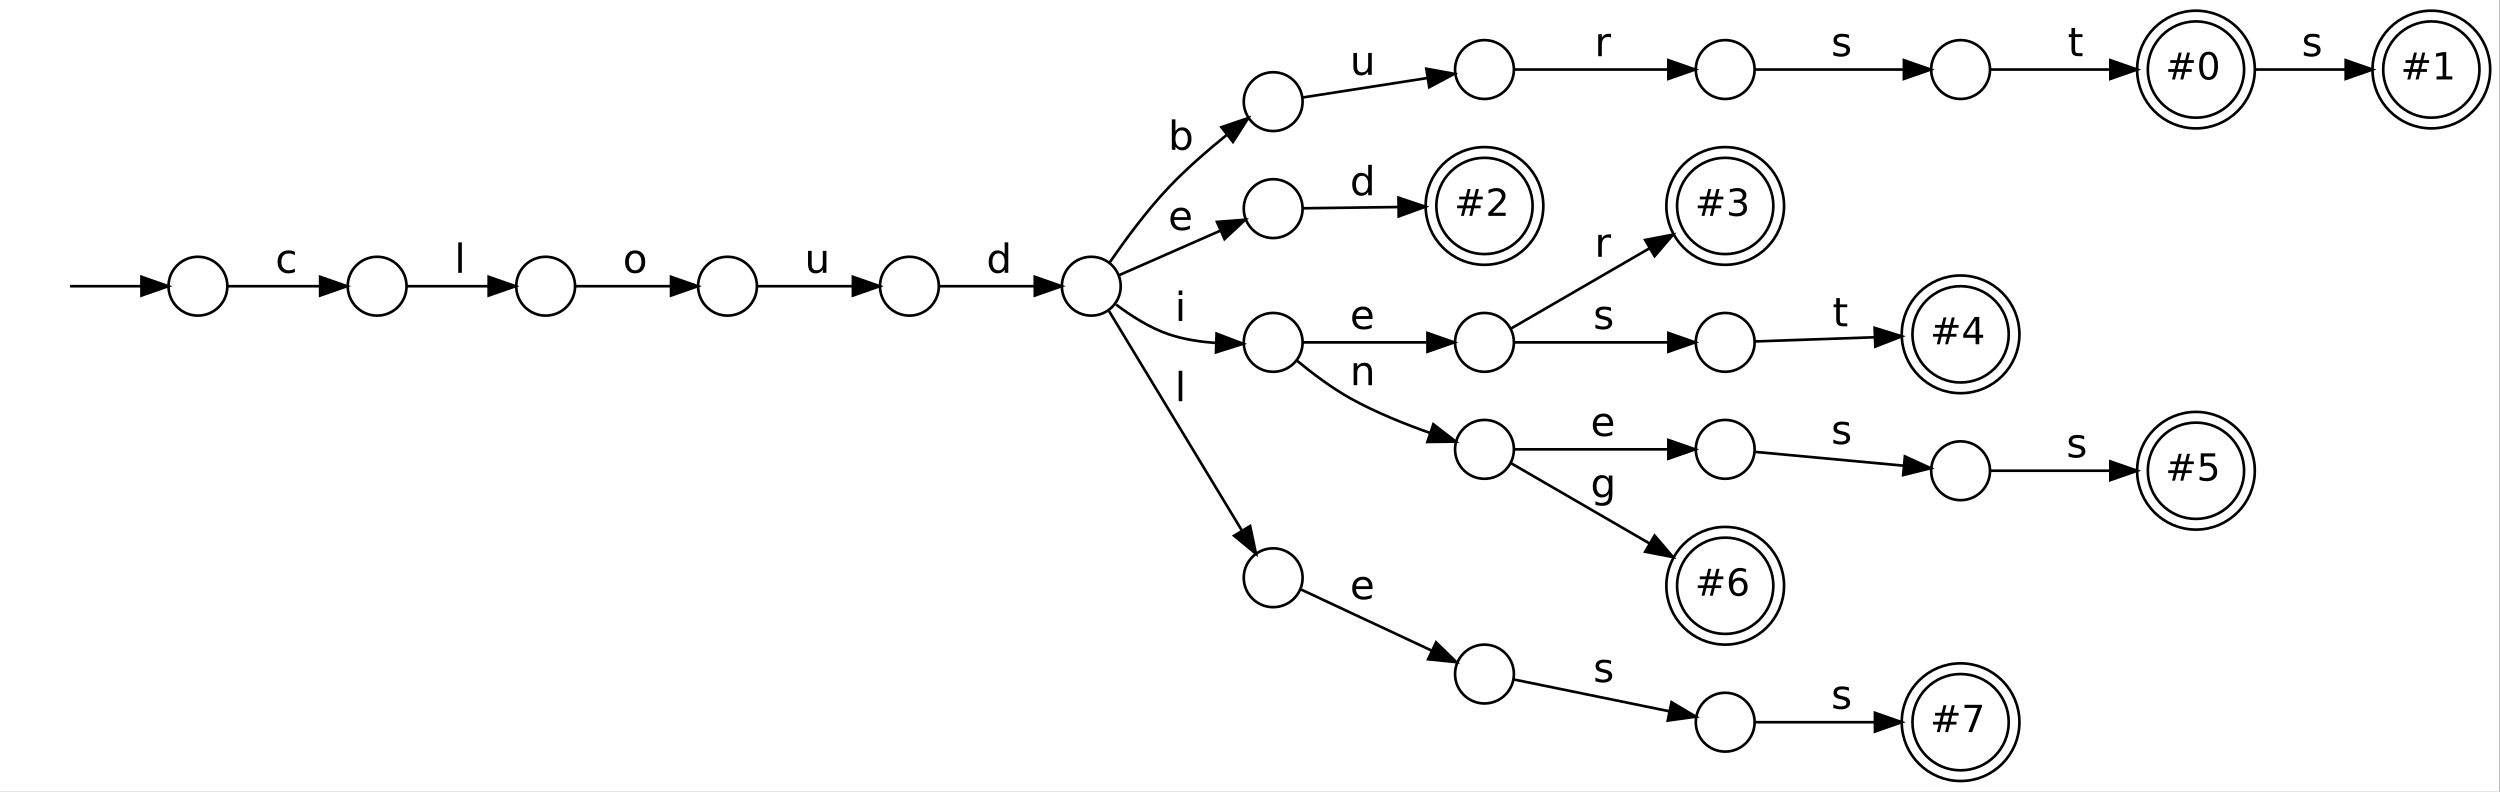 <?xml version="1.0" encoding="UTF-8"?>
<svg xmlns="http://www.w3.org/2000/svg" xmlns:xlink="http://www.w3.org/1999/xlink" width="701pt" height="222pt" viewBox="0 0 701 222" version="1.1">
<rect x="0" y="0" width="701" height="222" fill="#808080" stroke="none"/>
<defs>
<g>
<symbol overflow="visible" id="glyph0-0">
<path style="stroke:none;" d="M 0.562 1.984 L 0.562 -7.938 L 6.188 -7.938 L 6.188 1.984 Z M 1.188 1.359 L 5.562 1.359 L 5.562 -7.297 L 1.188 -7.297 Z M 1.188 1.359 "/>
</symbol>
<symbol overflow="visible" id="glyph0-1">
<path style="stroke:none;" d="M 5.484 -5.922 L 5.484 -4.969 C 5.203 -5.125 4.914 -5.238 4.625 -5.312 C 4.344 -5.395 4.051 -5.438 3.75 -5.438 C 3.102 -5.438 2.598 -5.227 2.234 -4.812 C 1.867 -4.406 1.688 -3.828 1.688 -3.078 C 1.688 -2.316 1.867 -1.727 2.234 -1.312 C 2.598 -0.906 3.102 -0.703 3.75 -0.703 C 4.051 -0.703 4.344 -0.738 4.625 -0.812 C 4.914 -0.895 5.203 -1.016 5.484 -1.172 L 5.484 -0.234 C 5.203 -0.098 4.91 0 4.609 0.062 C 4.305 0.125 3.984 0.156 3.641 0.156 C 2.711 0.156 1.977 -0.133 1.438 -0.719 C 0.895 -1.301 0.625 -2.086 0.625 -3.078 C 0.625 -4.078 0.898 -4.863 1.453 -5.438 C 2.004 -6.008 2.758 -6.297 3.719 -6.297 C 4.031 -6.297 4.332 -6.266 4.625 -6.203 C 4.914 -6.141 5.203 -6.047 5.484 -5.922 Z M 5.484 -5.922 "/>
</symbol>
<symbol overflow="visible" id="glyph0-2">
<path style="stroke:none;" d="M 1.062 -8.547 L 2.078 -8.547 L 2.078 0 L 1.062 0 Z M 1.062 -8.547 "/>
</symbol>
<symbol overflow="visible" id="glyph0-3">
<path style="stroke:none;" d="M 3.438 -5.438 C 2.895 -5.438 2.469 -5.223 2.156 -4.797 C 1.844 -4.379 1.688 -3.805 1.688 -3.078 C 1.688 -2.336 1.844 -1.754 2.156 -1.328 C 2.469 -0.91 2.895 -0.703 3.438 -0.703 C 3.977 -0.703 4.406 -0.91 4.719 -1.328 C 5.039 -1.754 5.203 -2.336 5.203 -3.078 C 5.203 -3.797 5.039 -4.367 4.719 -4.797 C 4.406 -5.223 3.977 -5.438 3.438 -5.438 Z M 3.438 -6.297 C 4.32 -6.297 5.016 -6.008 5.516 -5.438 C 6.016 -4.875 6.266 -4.086 6.266 -3.078 C 6.266 -2.066 6.016 -1.273 5.516 -0.703 C 5.016 -0.129 4.32 0.156 3.438 0.156 C 2.562 0.156 1.875 -0.129 1.375 -0.703 C 0.875 -1.273 0.625 -2.066 0.625 -3.078 C 0.625 -4.086 0.875 -4.875 1.375 -5.438 C 1.875 -6.008 2.562 -6.297 3.438 -6.297 Z M 3.438 -6.297 "/>
</symbol>
<symbol overflow="visible" id="glyph0-4">
<path style="stroke:none;" d="M 0.953 -2.422 L 0.953 -6.156 L 1.969 -6.156 L 1.969 -2.469 C 1.969 -1.883 2.078 -1.445 2.297 -1.156 C 2.523 -0.863 2.867 -0.719 3.328 -0.719 C 3.867 -0.719 4.297 -0.891 4.609 -1.234 C 4.93 -1.586 5.094 -2.066 5.094 -2.672 L 5.094 -6.156 L 6.109 -6.156 L 6.109 0 L 5.094 0 L 5.094 -0.938 C 4.852 -0.57 4.566 -0.297 4.234 -0.109 C 3.91 0.066 3.535 0.156 3.109 0.156 C 2.398 0.156 1.863 -0.062 1.5 -0.5 C 1.133 -0.938 0.953 -1.578 0.953 -2.422 Z M 3.5 -6.297 Z M 3.5 -6.297 "/>
</symbol>
<symbol overflow="visible" id="glyph0-5">
<path style="stroke:none;" d="M 5.109 -5.219 L 5.109 -8.547 L 6.125 -8.547 L 6.125 0 L 5.109 0 L 5.109 -0.922 C 4.898 -0.555 4.629 -0.285 4.297 -0.109 C 3.973 0.066 3.586 0.156 3.141 0.156 C 2.391 0.156 1.781 -0.141 1.312 -0.734 C 0.852 -1.328 0.625 -2.109 0.625 -3.078 C 0.625 -4.035 0.852 -4.812 1.312 -5.406 C 1.781 -6 2.391 -6.297 3.141 -6.297 C 3.586 -6.297 3.973 -6.207 4.297 -6.031 C 4.629 -5.852 4.898 -5.582 5.109 -5.219 Z M 1.672 -3.078 C 1.672 -2.328 1.82 -1.738 2.125 -1.312 C 2.426 -0.895 2.848 -0.688 3.391 -0.688 C 3.922 -0.688 4.336 -0.895 4.641 -1.312 C 4.953 -1.738 5.109 -2.328 5.109 -3.078 C 5.109 -3.816 4.953 -4.395 4.641 -4.812 C 4.336 -5.238 3.922 -5.453 3.391 -5.453 C 2.848 -5.453 2.426 -5.238 2.125 -4.812 C 1.82 -4.395 1.672 -3.816 1.672 -3.078 Z M 1.672 -3.078 "/>
</symbol>
<symbol overflow="visible" id="glyph0-6">
<path style="stroke:none;" d="M 5.484 -3.078 C 5.484 -3.816 5.328 -4.395 5.016 -4.812 C 4.711 -5.238 4.289 -5.453 3.75 -5.453 C 3.219 -5.453 2.797 -5.238 2.484 -4.812 C 2.18 -4.395 2.031 -3.816 2.031 -3.078 C 2.031 -2.328 2.18 -1.738 2.484 -1.312 C 2.797 -0.895 3.219 -0.688 3.75 -0.688 C 4.289 -0.688 4.711 -0.895 5.016 -1.312 C 5.328 -1.738 5.484 -2.328 5.484 -3.078 Z M 2.031 -5.219 C 2.25 -5.582 2.52 -5.852 2.844 -6.031 C 3.164 -6.207 3.551 -6.297 4 -6.297 C 4.75 -6.297 5.359 -6 5.828 -5.406 C 6.297 -4.812 6.531 -4.035 6.531 -3.078 C 6.531 -2.109 6.297 -1.328 5.828 -0.734 C 5.359 -0.141 4.75 0.156 4 0.156 C 3.551 0.156 3.164 0.066 2.844 -0.109 C 2.52 -0.285 2.25 -0.555 2.031 -0.922 L 2.031 0 L 1.016 0 L 1.016 -8.547 L 2.031 -8.547 Z M 2.031 -5.219 "/>
</symbol>
<symbol overflow="visible" id="glyph0-7">
<path style="stroke:none;" d="M 6.328 -3.328 L 6.328 -2.828 L 1.672 -2.828 C 1.711 -2.141 1.922 -1.613 2.297 -1.25 C 2.68 -0.883 3.207 -0.703 3.875 -0.703 C 4.258 -0.703 4.633 -0.75 5 -0.844 C 5.363 -0.938 5.727 -1.078 6.094 -1.266 L 6.094 -0.312 C 5.727 -0.156 5.352 -0.039 4.969 0.031 C 4.594 0.113 4.207 0.156 3.812 0.156 C 2.832 0.156 2.055 -0.125 1.484 -0.688 C 0.91 -1.258 0.625 -2.035 0.625 -3.016 C 0.625 -4.023 0.895 -4.82 1.438 -5.406 C 1.977 -6 2.711 -6.297 3.641 -6.297 C 4.461 -6.297 5.113 -6.031 5.594 -5.5 C 6.082 -4.969 6.328 -4.242 6.328 -3.328 Z M 5.312 -3.625 C 5.301 -4.176 5.145 -4.613 4.844 -4.938 C 4.539 -5.27 4.141 -5.438 3.641 -5.438 C 3.078 -5.438 2.625 -5.273 2.281 -4.953 C 1.945 -4.641 1.754 -4.195 1.703 -3.625 Z M 5.312 -3.625 "/>
</symbol>
<symbol overflow="visible" id="glyph0-8">
<path style="stroke:none;" d="M 1.062 -6.156 L 2.078 -6.156 L 2.078 0 L 1.062 0 Z M 1.062 -8.547 L 2.078 -8.547 L 2.078 -7.266 L 1.062 -7.266 Z M 1.062 -8.547 "/>
</symbol>
<symbol overflow="visible" id="glyph0-9">
<path style="stroke:none;" d="M 6.172 -3.719 L 6.172 0 L 5.156 0 L 5.156 -3.688 C 5.156 -4.258 5.039 -4.691 4.812 -4.984 C 4.594 -5.273 4.254 -5.422 3.797 -5.422 C 3.254 -5.422 2.82 -5.242 2.5 -4.891 C 2.188 -4.547 2.031 -4.078 2.031 -3.484 L 2.031 0 L 1.016 0 L 1.016 -6.156 L 2.031 -6.156 L 2.031 -5.203 C 2.281 -5.566 2.566 -5.836 2.891 -6.016 C 3.223 -6.203 3.602 -6.297 4.031 -6.297 C 4.738 -6.297 5.27 -6.078 5.625 -5.641 C 5.988 -5.203 6.172 -4.562 6.172 -3.719 Z M 6.172 -3.719 "/>
</symbol>
<symbol overflow="visible" id="glyph0-10">
<path style="stroke:none;" d="M 4.625 -5.203 C 4.508 -5.273 4.383 -5.328 4.25 -5.359 C 4.113 -5.391 3.969 -5.406 3.812 -5.406 C 3.238 -5.406 2.797 -5.219 2.484 -4.844 C 2.18 -4.469 2.031 -3.93 2.031 -3.234 L 2.031 0 L 1.016 0 L 1.016 -6.156 L 2.031 -6.156 L 2.031 -5.203 C 2.25 -5.566 2.523 -5.836 2.859 -6.016 C 3.203 -6.203 3.617 -6.297 4.109 -6.297 C 4.18 -6.297 4.258 -6.289 4.344 -6.281 C 4.426 -6.27 4.52 -6.258 4.625 -6.25 Z M 4.625 -5.203 "/>
</symbol>
<symbol overflow="visible" id="glyph0-11">
<path style="stroke:none;" d="M 4.984 -5.969 L 4.984 -5.016 C 4.691 -5.16 4.391 -5.27 4.078 -5.344 C 3.773 -5.414 3.461 -5.453 3.141 -5.453 C 2.641 -5.453 2.258 -5.375 2 -5.219 C 1.75 -5.07 1.625 -4.844 1.625 -4.531 C 1.625 -4.301 1.711 -4.117 1.891 -3.984 C 2.078 -3.848 2.441 -3.719 2.984 -3.594 L 3.328 -3.516 C 4.047 -3.367 4.555 -3.156 4.859 -2.875 C 5.16 -2.594 5.312 -2.203 5.312 -1.703 C 5.312 -1.129 5.082 -0.676 4.625 -0.344 C 4.176 -0.008 3.555 0.156 2.766 0.156 C 2.441 0.156 2.098 0.125 1.734 0.062 C 1.379 0 1.004 -0.094 0.609 -0.219 L 0.609 -1.266 C 0.984 -1.078 1.348 -0.93 1.703 -0.828 C 2.066 -0.734 2.43 -0.688 2.797 -0.688 C 3.266 -0.688 3.629 -0.766 3.891 -0.922 C 4.148 -1.086 4.281 -1.32 4.281 -1.625 C 4.281 -1.895 4.188 -2.102 4 -2.25 C 3.812 -2.395 3.406 -2.535 2.781 -2.672 L 2.422 -2.75 C 1.797 -2.883 1.344 -3.086 1.062 -3.359 C 0.789 -3.641 0.656 -4.016 0.656 -4.484 C 0.656 -5.066 0.859 -5.516 1.266 -5.828 C 1.68 -6.141 2.266 -6.297 3.016 -6.297 C 3.391 -6.297 3.738 -6.27 4.062 -6.219 C 4.395 -6.164 4.703 -6.082 4.984 -5.969 Z M 4.984 -5.969 "/>
</symbol>
<symbol overflow="visible" id="glyph0-12">
<path style="stroke:none;" d="M 5.109 -3.141 C 5.109 -3.879 4.957 -4.445 4.656 -4.844 C 4.352 -5.25 3.93 -5.453 3.391 -5.453 C 2.848 -5.453 2.426 -5.25 2.125 -4.844 C 1.82 -4.445 1.672 -3.879 1.672 -3.141 C 1.672 -2.41 1.82 -1.844 2.125 -1.438 C 2.426 -1.039 2.848 -0.844 3.391 -0.844 C 3.93 -0.844 4.352 -1.039 4.656 -1.438 C 4.957 -1.844 5.109 -2.41 5.109 -3.141 Z M 6.125 -0.766 C 6.125 0.285 5.891 1.066 5.422 1.578 C 4.953 2.086 4.238 2.344 3.281 2.344 C 2.926 2.344 2.594 2.316 2.281 2.266 C 1.969 2.211 1.66 2.129 1.359 2.016 L 1.359 1.031 C 1.66 1.195 1.953 1.316 2.234 1.391 C 2.523 1.461 2.82 1.5 3.125 1.5 C 3.789 1.5 4.285 1.328 4.609 0.984 C 4.941 0.641 5.109 0.117 5.109 -0.578 L 5.109 -1.078 C 4.898 -0.711 4.629 -0.441 4.297 -0.266 C 3.973 -0.086 3.586 0 3.141 0 C 2.379 0 1.77 -0.285 1.312 -0.859 C 0.852 -1.43 0.625 -2.191 0.625 -3.141 C 0.625 -4.098 0.852 -4.863 1.312 -5.438 C 1.77 -6.008 2.379 -6.297 3.141 -6.297 C 3.586 -6.297 3.973 -6.207 4.297 -6.031 C 4.629 -5.852 4.898 -5.582 5.109 -5.219 L 5.109 -6.156 L 6.125 -6.156 Z M 6.125 -0.766 "/>
</symbol>
<symbol overflow="visible" id="glyph0-13">
<path style="stroke:none;" d="M 2.062 -7.906 L 2.062 -6.156 L 4.141 -6.156 L 4.141 -5.359 L 2.062 -5.359 L 2.062 -2.031 C 2.062 -1.531 2.129 -1.207 2.266 -1.062 C 2.398 -0.914 2.68 -0.844 3.109 -0.844 L 4.141 -0.844 L 4.141 0 L 3.109 0 C 2.328 0 1.785 -0.145 1.484 -0.438 C 1.191 -0.727 1.047 -1.258 1.047 -2.031 L 1.047 -5.359 L 0.297 -5.359 L 0.297 -6.156 L 1.047 -6.156 L 1.047 -7.906 Z M 2.062 -7.906 "/>
</symbol>
<symbol overflow="visible" id="glyph1-0">
<path style="stroke:none;" d="M 0.516 1.859 L 0.516 -7.406 L 5.766 -7.406 L 5.766 1.859 Z M 1.109 1.266 L 5.188 1.266 L 5.188 -6.812 L 1.109 -6.812 Z M 1.109 1.266 "/>
</symbol>
<symbol overflow="visible" id="glyph1-1">
<path style="stroke:none;" d="M 5.375 -4.625 L 3.875 -4.625 L 3.453 -2.906 L 4.953 -2.906 Z M 4.594 -7.531 L 4.062 -5.406 L 5.562 -5.406 L 6.094 -7.531 L 6.922 -7.531 L 6.391 -5.406 L 8 -5.406 L 8 -4.625 L 6.188 -4.625 L 5.766 -2.906 L 7.406 -2.906 L 7.406 -2.125 L 5.578 -2.125 L 5.047 0 L 4.219 0 L 4.75 -2.125 L 3.25 -2.125 L 2.719 0 L 1.891 0 L 2.422 -2.125 L 0.812 -2.125 L 0.812 -2.906 L 2.609 -2.906 L 3.047 -4.625 L 1.391 -4.625 L 1.391 -5.406 L 3.25 -5.406 L 3.766 -7.531 Z M 4.594 -7.531 "/>
</symbol>
<symbol overflow="visible" id="glyph1-2">
<path style="stroke:none;" d="M 2.016 -0.875 L 5.625 -0.875 L 5.625 0 L 0.766 0 L 0.766 -0.875 C 1.16 -1.281 1.695 -1.82 2.375 -2.5 C 3.051 -3.188 3.477 -3.629 3.656 -3.828 C 3.988 -4.203 4.219 -4.52 4.344 -4.781 C 4.477 -5.039 4.547 -5.297 4.547 -5.547 C 4.547 -5.953 4.398 -6.281 4.109 -6.531 C 3.828 -6.789 3.457 -6.922 3 -6.922 C 2.676 -6.922 2.332 -6.863 1.969 -6.75 C 1.613 -6.633 1.234 -6.461 0.828 -6.234 L 0.828 -7.281 C 1.242 -7.445 1.629 -7.57 1.984 -7.656 C 2.348 -7.75 2.68 -7.797 2.984 -7.797 C 3.773 -7.797 4.406 -7.598 4.875 -7.203 C 5.352 -6.805 5.594 -6.273 5.594 -5.609 C 5.594 -5.297 5.531 -5 5.406 -4.719 C 5.289 -4.438 5.078 -4.102 4.766 -3.719 C 4.68 -3.613 4.41 -3.32 3.953 -2.844 C 3.492 -2.375 2.848 -1.719 2.016 -0.875 Z M 2.016 -0.875 "/>
</symbol>
<symbol overflow="visible" id="glyph1-3">
<path style="stroke:none;" d="M 4.266 -4.125 C 4.754 -4.02 5.141 -3.801 5.422 -3.469 C 5.703 -3.133 5.844 -2.719 5.844 -2.219 C 5.844 -1.469 5.582 -0.883 5.062 -0.469 C 4.539 -0.051 3.801 0.156 2.844 0.156 C 2.52 0.156 2.188 0.117 1.844 0.047 C 1.508 -0.016 1.16 -0.109 0.797 -0.234 L 0.797 -1.234 C 1.086 -1.066 1.398 -0.938 1.734 -0.844 C 2.078 -0.758 2.438 -0.719 2.812 -0.719 C 3.457 -0.719 3.953 -0.844 4.297 -1.094 C 4.641 -1.352 4.812 -1.727 4.812 -2.219 C 4.812 -2.676 4.648 -3.031 4.328 -3.281 C 4.016 -3.539 3.578 -3.672 3.016 -3.672 L 2.125 -3.672 L 2.125 -4.516 L 3.062 -4.516 C 3.562 -4.516 3.945 -4.613 4.219 -4.812 C 4.488 -5.02 4.625 -5.316 4.625 -5.703 C 4.625 -6.098 4.484 -6.398 4.203 -6.609 C 3.93 -6.816 3.535 -6.922 3.016 -6.922 C 2.734 -6.922 2.426 -6.891 2.094 -6.828 C 1.77 -6.766 1.414 -6.672 1.031 -6.547 L 1.031 -7.469 C 1.426 -7.57 1.797 -7.648 2.141 -7.703 C 2.484 -7.766 2.805 -7.797 3.109 -7.797 C 3.891 -7.797 4.508 -7.613 4.969 -7.25 C 5.426 -6.895 5.656 -6.414 5.656 -5.812 C 5.656 -5.383 5.535 -5.023 5.297 -4.734 C 5.055 -4.441 4.711 -4.238 4.266 -4.125 Z M 4.266 -4.125 "/>
</symbol>
<symbol overflow="visible" id="glyph1-4">
<path style="stroke:none;" d="M 3.469 -4.234 C 3 -4.234 2.629 -4.07 2.359 -3.75 C 2.086 -3.438 1.953 -3.004 1.953 -2.453 C 1.953 -1.898 2.086 -1.461 2.359 -1.141 C 2.629 -0.828 3 -0.672 3.469 -0.672 C 3.926 -0.672 4.289 -0.828 4.562 -1.141 C 4.844 -1.461 4.984 -1.898 4.984 -2.453 C 4.984 -3.004 4.844 -3.438 4.562 -3.75 C 4.289 -4.07 3.926 -4.234 3.469 -4.234 Z M 5.516 -7.484 L 5.516 -6.547 C 5.254 -6.672 4.992 -6.766 4.734 -6.828 C 4.473 -6.891 4.211 -6.922 3.953 -6.922 C 3.266 -6.922 2.738 -6.688 2.375 -6.219 C 2.02 -5.758 1.816 -5.066 1.766 -4.141 C 1.961 -4.43 2.211 -4.656 2.516 -4.812 C 2.828 -4.977 3.164 -5.062 3.531 -5.062 C 4.301 -5.062 4.906 -4.828 5.344 -4.359 C 5.789 -3.891 6.016 -3.254 6.016 -2.453 C 6.016 -1.672 5.781 -1.039 5.312 -0.562 C 4.852 -0.082 4.238 0.156 3.469 0.156 C 2.582 0.156 1.906 -0.18 1.438 -0.859 C 0.969 -1.547 0.734 -2.531 0.734 -3.812 C 0.734 -5.031 1.02 -6 1.594 -6.719 C 2.164 -7.438 2.938 -7.797 3.906 -7.797 C 4.164 -7.797 4.426 -7.77 4.688 -7.719 C 4.957 -7.664 5.234 -7.586 5.516 -7.484 Z M 5.516 -7.484 "/>
</symbol>
<symbol overflow="visible" id="glyph1-5">
<path style="stroke:none;" d="M 0.859 -7.656 L 5.781 -7.656 L 5.781 -7.219 L 3 0 L 1.922 0 L 4.531 -6.781 L 0.859 -6.781 Z M 0.859 -7.656 "/>
</symbol>
<symbol overflow="visible" id="glyph1-6">
<path style="stroke:none;" d="M 3.344 -6.969 C 2.801 -6.969 2.395 -6.707 2.125 -6.188 C 1.863 -5.664 1.734 -4.875 1.734 -3.812 C 1.734 -2.77 1.863 -1.984 2.125 -1.453 C 2.395 -0.93 2.801 -0.672 3.344 -0.672 C 3.875 -0.672 4.273 -0.93 4.547 -1.453 C 4.816 -1.984 4.953 -2.77 4.953 -3.812 C 4.953 -4.875 4.816 -5.664 4.547 -6.188 C 4.273 -6.707 3.875 -6.969 3.344 -6.969 Z M 3.344 -7.797 C 4.195 -7.797 4.848 -7.453 5.297 -6.766 C 5.754 -6.086 5.984 -5.102 5.984 -3.812 C 5.984 -2.531 5.754 -1.547 5.297 -0.859 C 4.848 -0.18 4.195 0.156 3.344 0.156 C 2.477 0.156 1.816 -0.18 1.359 -0.859 C 0.91 -1.547 0.688 -2.531 0.688 -3.812 C 0.688 -5.102 0.91 -6.086 1.359 -6.766 C 1.816 -7.453 2.477 -7.797 3.344 -7.797 Z M 3.344 -7.797 "/>
</symbol>
<symbol overflow="visible" id="glyph1-7">
<path style="stroke:none;" d="M 1.297 -0.875 L 3 -0.875 L 3 -6.719 L 1.156 -6.344 L 1.156 -7.281 L 2.984 -7.656 L 4.016 -7.656 L 4.016 -0.875 L 5.719 -0.875 L 5.719 0 L 1.297 0 Z M 1.297 -0.875 "/>
</symbol>
<symbol overflow="visible" id="glyph1-8">
<path style="stroke:none;" d="M 3.969 -6.75 L 1.359 -2.672 L 3.969 -2.672 Z M 3.703 -7.656 L 5 -7.656 L 5 -2.672 L 6.094 -2.672 L 6.094 -1.812 L 5 -1.812 L 5 0 L 3.969 0 L 3.969 -1.812 L 0.516 -1.812 L 0.516 -2.797 Z M 3.703 -7.656 "/>
</symbol>
<symbol overflow="visible" id="glyph1-9">
<path style="stroke:none;" d="M 1.141 -7.656 L 5.203 -7.656 L 5.203 -6.781 L 2.078 -6.781 L 2.078 -4.906 C 2.234 -4.957 2.383 -4.992 2.531 -5.016 C 2.688 -5.047 2.836 -5.062 2.984 -5.062 C 3.836 -5.062 4.516 -4.828 5.016 -4.359 C 5.516 -3.891 5.766 -3.254 5.766 -2.453 C 5.766 -1.629 5.504 -0.988 4.984 -0.531 C 4.473 -0.07 3.754 0.156 2.828 0.156 C 2.504 0.156 2.176 0.125 1.844 0.062 C 1.508 0.008 1.164 -0.066 0.812 -0.172 L 0.812 -1.219 C 1.113 -1.051 1.426 -0.926 1.75 -0.844 C 2.082 -0.758 2.43 -0.719 2.797 -0.719 C 3.391 -0.719 3.859 -0.875 4.203 -1.188 C 4.555 -1.5 4.734 -1.922 4.734 -2.453 C 4.734 -2.984 4.555 -3.406 4.203 -3.719 C 3.859 -4.031 3.391 -4.188 2.797 -4.188 C 2.523 -4.188 2.25 -4.156 1.969 -4.094 C 1.695 -4.031 1.422 -3.938 1.141 -3.812 Z M 1.141 -7.656 "/>
</symbol>
</g>
</defs>
<g id="surface1">
<path style=" stroke:none;fill-rule:nonzero;fill:rgb(100%,100%,100%);fill-opacity:1;" d="M 0 222 L 0 0 L 700.852 0 L 700.852 222 Z M 0 222 "/>
<path style="fill:none;stroke-width:1;stroke-linecap:butt;stroke-linejoin:miter;stroke:rgb(0%,0%,0%);stroke-opacity:1;stroke-miterlimit:4;" d="M 81.002 -185 C 81.002 -191.073 76.077 -196 70.001 -196 C 63.924 -196 58.999 -191.073 58.999 -185 C 58.999 -178.927 63.924 -174 70.001 -174 C 76.077 -174 81.002 -178.927 81.002 -185 Z M 81.002 -185 " transform="matrix(0.75,0,0,0.75,2.998,219)"/>
<path style="fill:none;stroke-width:1;stroke-linecap:butt;stroke-linejoin:miter;stroke:rgb(0%,0%,0%);stroke-opacity:1;stroke-miterlimit:4;" d="M 22.192 -185 C 29.566 -185 39.78 -185 48.785 -185 " transform="matrix(0.75,0,0,0.75,2.998,219)"/>
<path style="fill-rule:nonzero;fill:rgb(0%,0%,0%);fill-opacity:1;stroke-width:1;stroke-linecap:butt;stroke-linejoin:miter;stroke:rgb(0%,0%,0%);stroke-opacity:1;stroke-miterlimit:4;" d="M 48.9 -188.5 L 58.895 -185 L 48.9 -181.5 Z M 48.9 -188.5 " transform="matrix(0.75,0,0,0.75,2.998,219)"/>
<path style="fill:none;stroke-width:1;stroke-linecap:butt;stroke-linejoin:miter;stroke:rgb(0%,0%,0%);stroke-opacity:1;stroke-miterlimit:4;" d="M 147.998 -185 C 147.998 -191.073 143.073 -196 137.002 -196 C 130.926 -196 126.001 -191.073 126.001 -185 C 126.001 -178.927 130.926 -174 137.002 -174 C 143.073 -174 147.998 -178.927 147.998 -185 Z M 147.998 -185 " transform="matrix(0.75,0,0,0.75,2.998,219)"/>
<path style="fill:none;stroke-width:1;stroke-linecap:butt;stroke-linejoin:miter;stroke:rgb(0%,0%,0%);stroke-opacity:1;stroke-miterlimit:4;" d="M 81.158 -185 C 90.356 -185 104.187 -185 115.657 -185 " transform="matrix(0.75,0,0,0.75,2.998,219)"/>
<path style="fill-rule:nonzero;fill:rgb(0%,0%,0%);fill-opacity:1;stroke-width:1;stroke-linecap:butt;stroke-linejoin:miter;stroke:rgb(0%,0%,0%);stroke-opacity:1;stroke-miterlimit:4;" d="M 115.698 -188.5 L 125.699 -185 L 115.698 -181.5 Z M 115.698 -188.5 " transform="matrix(0.75,0,0,0.75,2.998,219)"/>
<g style="fill:rgb(0%,0%,0%);fill-opacity:1;">
  <use xlink:href="#glyph0-1" x="77.207" y="76.501"/>
</g>
<path style="fill:none;stroke-width:1;stroke-linecap:butt;stroke-linejoin:miter;stroke:rgb(0%,0%,0%);stroke-opacity:1;stroke-miterlimit:4;" d="M 210.998 -185 C 210.998 -191.073 206.073 -196 200.002 -196 C 193.925 -196 189.001 -191.073 189.001 -185 C 189.001 -178.927 193.925 -174 200.002 -174 C 206.073 -174 210.998 -178.927 210.998 -185 Z M 210.998 -185 " transform="matrix(0.75,0,0,0.75,2.998,219)"/>
<path style="fill:none;stroke-width:1;stroke-linecap:butt;stroke-linejoin:miter;stroke:rgb(0%,0%,0%);stroke-opacity:1;stroke-miterlimit:4;" d="M 148.071 -185 C 156.321 -185 168.265 -185 178.51 -185 " transform="matrix(0.75,0,0,0.75,2.998,219)"/>
<path style="fill-rule:nonzero;fill:rgb(0%,0%,0%);fill-opacity:1;stroke-width:1;stroke-linecap:butt;stroke-linejoin:miter;stroke:rgb(0%,0%,0%);stroke-opacity:1;stroke-miterlimit:4;" d="M 178.708 -188.5 L 188.709 -185 L 178.708 -181.5 Z M 178.708 -188.5 " transform="matrix(0.75,0,0,0.75,2.998,219)"/>
<g style="fill:rgb(0%,0%,0%);fill-opacity:1;">
  <use xlink:href="#glyph0-2" x="127.426" y="76.501"/>
</g>
<path style="fill:none;stroke-width:1;stroke-linecap:butt;stroke-linejoin:miter;stroke:rgb(0%,0%,0%);stroke-opacity:1;stroke-miterlimit:4;" d="M 279 -185 C 279 -191.073 274.075 -196 267.999 -196 C 261.922 -196 256.998 -191.073 256.998 -185 C 256.998 -178.927 261.922 -174 267.999 -174 C 274.075 -174 279 -178.927 279 -185 Z M 279 -185 " transform="matrix(0.75,0,0,0.75,2.998,219)"/>
<path style="fill:none;stroke-width:1;stroke-linecap:butt;stroke-linejoin:miter;stroke:rgb(0%,0%,0%);stroke-opacity:1;stroke-miterlimit:4;" d="M 211.024 -185 C 220.425 -185 234.766 -185 246.575 -185 " transform="matrix(0.75,0,0,0.75,2.998,219)"/>
<path style="fill-rule:nonzero;fill:rgb(0%,0%,0%);fill-opacity:1;stroke-width:1;stroke-linecap:butt;stroke-linejoin:miter;stroke:rgb(0%,0%,0%);stroke-opacity:1;stroke-miterlimit:4;" d="M 246.883 -188.5 L 256.883 -185 L 246.883 -181.5 Z M 246.883 -188.5 " transform="matrix(0.75,0,0,0.75,2.998,219)"/>
<g style="fill:rgb(0%,0%,0%);fill-opacity:1;">
  <use xlink:href="#glyph0-3" x="174.648" y="76.501"/>
</g>
<path style="fill:none;stroke-width:1;stroke-linecap:butt;stroke-linejoin:miter;stroke:rgb(0%,0%,0%);stroke-opacity:1;stroke-miterlimit:4;" d="M 347.002 -185 C 347.002 -191.073 342.078 -196 336.001 -196 C 329.925 -196 325 -191.073 325 -185 C 325 -178.927 329.925 -174 336.001 -174 C 342.078 -174 347.002 -178.927 347.002 -185 Z M 347.002 -185 " transform="matrix(0.75,0,0,0.75,2.998,219)"/>
<path style="fill:none;stroke-width:1;stroke-linecap:butt;stroke-linejoin:miter;stroke:rgb(0%,0%,0%);stroke-opacity:1;stroke-miterlimit:4;" d="M 279.026 -185 C 288.427 -185 302.763 -185 314.578 -185 " transform="matrix(0.75,0,0,0.75,2.998,219)"/>
<path style="fill-rule:nonzero;fill:rgb(0%,0%,0%);fill-opacity:1;stroke-width:1;stroke-linecap:butt;stroke-linejoin:miter;stroke:rgb(0%,0%,0%);stroke-opacity:1;stroke-miterlimit:4;" d="M 314.88 -188.5 L 324.88 -185 L 314.88 -181.5 Z M 314.88 -188.5 " transform="matrix(0.75,0,0,0.75,2.998,219)"/>
<g style="fill:rgb(0%,0%,0%);fill-opacity:1;">
  <use xlink:href="#glyph0-4" x="225.621" y="76.501"/>
</g>
<path style="fill:none;stroke-width:1;stroke-linecap:butt;stroke-linejoin:miter;stroke:rgb(0%,0%,0%);stroke-opacity:1;stroke-miterlimit:4;" d="M 414.999 -185 C 414.999 -191.073 410.075 -196 403.998 -196 C 397.927 -196 393.002 -191.073 393.002 -185 C 393.002 -178.927 397.927 -174 403.998 -174 C 410.075 -174 414.999 -178.927 414.999 -185 Z M 414.999 -185 " transform="matrix(0.75,0,0,0.75,2.998,219)"/>
<path style="fill:none;stroke-width:1;stroke-linecap:butt;stroke-linejoin:miter;stroke:rgb(0%,0%,0%);stroke-opacity:1;stroke-miterlimit:4;" d="M 347.023 -185 C 356.424 -185 370.766 -185 382.575 -185 " transform="matrix(0.75,0,0,0.75,2.998,219)"/>
<path style="fill-rule:nonzero;fill:rgb(0%,0%,0%);fill-opacity:1;stroke-width:1;stroke-linecap:butt;stroke-linejoin:miter;stroke:rgb(0%,0%,0%);stroke-opacity:1;stroke-miterlimit:4;" d="M 382.882 -188.5 L 392.883 -185 L 382.882 -181.5 Z M 382.882 -188.5 " transform="matrix(0.75,0,0,0.75,2.998,219)"/>
<g style="fill:rgb(0%,0%,0%);fill-opacity:1;">
  <use xlink:href="#glyph0-5" x="276.594" y="76.501"/>
</g>
<path style="fill:none;stroke-width:1;stroke-linecap:butt;stroke-linejoin:miter;stroke:rgb(0%,0%,0%);stroke-opacity:1;stroke-miterlimit:4;" d="M 483.002 -254 C 483.002 -260.073 478.077 -265 472.001 -265 C 465.924 -265 461 -260.073 461 -254 C 461 -247.927 465.924 -243 472.001 -243 C 478.077 -243 483.002 -247.927 483.002 -254 Z M 483.002 -254 " transform="matrix(0.75,0,0,0.75,2.998,219)"/>
<path style="fill:none;stroke-width:1;stroke-linecap:butt;stroke-linejoin:miter;stroke:rgb(0%,0%,0%);stroke-opacity:1;stroke-miterlimit:4;" d="M 410.935 -193.964 C 416.281 -201.74 424.573 -213.12 432.999 -222 C 439.597 -228.948 447.622 -235.896 454.6 -241.526 " transform="matrix(0.75,0,0,0.75,2.998,219)"/>
<path style="fill-rule:nonzero;fill:rgb(0%,0%,0%);fill-opacity:1;stroke-width:1;stroke-linecap:butt;stroke-linejoin:miter;stroke:rgb(0%,0%,0%);stroke-opacity:1;stroke-miterlimit:4;" d="M 452.651 -244.453 L 462.683 -247.865 L 456.971 -238.943 Z M 452.651 -244.453 " transform="matrix(0.75,0,0,0.75,2.998,219)"/>
<g style="fill:rgb(0%,0%,0%);fill-opacity:1;">
  <use xlink:href="#glyph0-6" x="327.562" y="42.001"/>
</g>
<path style="fill:none;stroke-width:1;stroke-linecap:butt;stroke-linejoin:miter;stroke:rgb(0%,0%,0%);stroke-opacity:1;stroke-miterlimit:4;" d="M 483.002 -214 C 483.002 -220.073 478.077 -225 472.001 -225 C 465.924 -225 461 -220.073 461 -214 C 461 -207.927 465.924 -203 472.001 -203 C 478.077 -203 483.002 -207.927 483.002 -214 Z M 483.002 -214 " transform="matrix(0.75,0,0,0.75,2.998,219)"/>
<path style="fill:none;stroke-width:1;stroke-linecap:butt;stroke-linejoin:miter;stroke:rgb(0%,0%,0%);stroke-opacity:1;stroke-miterlimit:4;" d="M 414.457 -189.156 C 424.26 -193.464 439.842 -200.312 452.172 -205.724 " transform="matrix(0.75,0,0,0.75,2.998,219)"/>
<path style="fill-rule:nonzero;fill:rgb(0%,0%,0%);fill-opacity:1;stroke-width:1;stroke-linecap:butt;stroke-linejoin:miter;stroke:rgb(0%,0%,0%);stroke-opacity:1;stroke-miterlimit:4;" d="M 450.999 -209.036 L 461.562 -209.854 L 453.813 -202.625 Z M 450.999 -209.036 " transform="matrix(0.75,0,0,0.75,2.998,219)"/>
<g style="fill:rgb(0%,0%,0%);fill-opacity:1;">
  <use xlink:href="#glyph0-7" x="327.562" y="64.501"/>
</g>
<path style="fill:none;stroke-width:1;stroke-linecap:butt;stroke-linejoin:miter;stroke:rgb(0%,0%,0%);stroke-opacity:1;stroke-miterlimit:4;" d="M 483.002 -164 C 483.002 -170.073 478.077 -175 472.001 -175 C 465.924 -175 461 -170.073 461 -164 C 461 -157.927 465.924 -153 472.001 -153 C 478.077 -153 483.002 -157.927 483.002 -164 Z M 483.002 -164 " transform="matrix(0.75,0,0,0.75,2.998,219)"/>
<path style="fill:none;stroke-width:1;stroke-linecap:butt;stroke-linejoin:miter;stroke:rgb(0%,0%,0%);stroke-opacity:1;stroke-miterlimit:4;" d="M 413.254 -178.135 C 418.553 -174.146 425.771 -169.438 432.999 -167 C 438.502 -165.146 444.699 -164.208 450.462 -163.781 " transform="matrix(0.75,0,0,0.75,2.998,219)"/>
<path style="fill-rule:nonzero;fill:rgb(0%,0%,0%);fill-opacity:1;stroke-width:1;stroke-linecap:butt;stroke-linejoin:miter;stroke:rgb(0%,0%,0%);stroke-opacity:1;stroke-miterlimit:4;" d="M 450.838 -167.271 L 460.729 -163.474 L 450.629 -160.276 Z M 450.838 -167.271 " transform="matrix(0.75,0,0,0.75,2.998,219)"/>
<g style="fill:rgb(0%,0%,0%);fill-opacity:1;">
  <use xlink:href="#glyph0-8" x="329.438" y="90.001"/>
</g>
<path style="fill:none;stroke-width:1;stroke-linecap:butt;stroke-linejoin:miter;stroke:rgb(0%,0%,0%);stroke-opacity:1;stroke-miterlimit:4;" d="M 483.002 -76 C 483.002 -82.073 478.077 -87 472.001 -87 C 465.924 -87 461 -82.073 461 -76 C 461 -69.927 465.924 -65 472.001 -65 C 478.077 -65 483.002 -69.927 483.002 -76 Z M 483.002 -76 " transform="matrix(0.75,0,0,0.75,2.998,219)"/>
<path style="fill:none;stroke-width:1;stroke-linecap:butt;stroke-linejoin:miter;stroke:rgb(0%,0%,0%);stroke-opacity:1;stroke-miterlimit:4;" d="M 410.627 -175.708 C 421.639 -157.516 446.205 -116.953 460.369 -93.552 " transform="matrix(0.75,0,0,0.75,2.998,219)"/>
<path style="fill-rule:nonzero;fill:rgb(0%,0%,0%);fill-opacity:1;stroke-width:1;stroke-linecap:butt;stroke-linejoin:miter;stroke:rgb(0%,0%,0%);stroke-opacity:1;stroke-miterlimit:4;" d="M 463.386 -95.328 L 465.575 -84.964 L 457.399 -91.703 Z M 463.386 -95.328 " transform="matrix(0.75,0,0,0.75,2.998,219)"/>
<g style="fill:rgb(0%,0%,0%);fill-opacity:1;">
  <use xlink:href="#glyph0-2" x="329.438" y="112.501"/>
</g>
<path style="fill:none;stroke-width:1;stroke-linecap:butt;stroke-linejoin:miter;stroke:rgb(0%,0%,0%);stroke-opacity:1;stroke-miterlimit:4;" d="M 562 -266 C 562 -272.073 557.075 -277 550.999 -277 C 544.922 -277 539.998 -272.073 539.998 -266 C 539.998 -259.927 544.922 -255 550.999 -255 C 557.075 -255 562 -259.927 562 -266 Z M 562 -266 " transform="matrix(0.75,0,0,0.75,2.998,219)"/>
<path style="fill:none;stroke-width:1;stroke-linecap:butt;stroke-linejoin:miter;stroke:rgb(0%,0%,0%);stroke-opacity:1;stroke-miterlimit:4;" d="M 483.064 -255.568 C 494.878 -257.411 514.749 -260.505 529.778 -262.849 " transform="matrix(0.75,0,0,0.75,2.998,219)"/>
<path style="fill-rule:nonzero;fill:rgb(0%,0%,0%);fill-opacity:1;stroke-width:1;stroke-linecap:butt;stroke-linejoin:miter;stroke:rgb(0%,0%,0%);stroke-opacity:1;stroke-miterlimit:4;" d="M 529.268 -266.312 L 539.685 -264.391 L 530.346 -259.396 Z M 529.268 -266.312 " transform="matrix(0.75,0,0,0.75,2.998,219)"/>
<g style="fill:rgb(0%,0%,0%);fill-opacity:1;">
  <use xlink:href="#glyph0-4" x="378.535" y="21.001"/>
</g>
<path style="fill:none;stroke-width:1;stroke-linecap:butt;stroke-linejoin:miter;stroke:rgb(0%,0%,0%);stroke-opacity:1;stroke-miterlimit:4;" d="M 568.999 -215 C 568.999 -224.943 560.942 -233 550.999 -233 C 541.061 -233 532.999 -224.943 532.999 -215 C 532.999 -205.057 541.061 -197 550.999 -197 C 560.942 -197 568.999 -205.057 568.999 -215 Z M 568.999 -215 " transform="matrix(0.75,0,0,0.75,2.998,219)"/>
<path style="fill:none;stroke-width:1;stroke-linecap:butt;stroke-linejoin:miter;stroke:rgb(0%,0%,0%);stroke-opacity:1;stroke-miterlimit:4;" d="M 573.001 -215 C 573.001 -227.151 563.152 -237 550.999 -237 C 538.851 -237 529.002 -227.151 529.002 -215 C 529.002 -202.849 538.851 -193 550.999 -193 C 563.152 -193 573.001 -202.849 573.001 -215 Z M 573.001 -215 " transform="matrix(0.75,0,0,0.75,2.998,219)"/>
<g style="fill:rgb(0%,0%,0%);fill-opacity:1;">
  <use xlink:href="#glyph1-1" x="407.766" y="60.527"/>
  <use xlink:href="#glyph1-2" x="416.558" y="60.527"/>
</g>
<path style="fill:none;stroke-width:1;stroke-linecap:butt;stroke-linejoin:miter;stroke:rgb(0%,0%,0%);stroke-opacity:1;stroke-miterlimit:4;" d="M 483.064 -214.13 C 492.111 -214.25 505.885 -214.427 518.595 -214.594 " transform="matrix(0.75,0,0,0.75,2.998,219)"/>
<path style="fill-rule:nonzero;fill:rgb(0%,0%,0%);fill-opacity:1;stroke-width:1;stroke-linecap:butt;stroke-linejoin:miter;stroke:rgb(0%,0%,0%);stroke-opacity:1;stroke-miterlimit:4;" d="M 518.845 -218.094 L 528.887 -214.724 L 518.934 -211.094 Z M 518.845 -218.094 " transform="matrix(0.75,0,0,0.75,2.998,219)"/>
<g style="fill:rgb(0%,0%,0%);fill-opacity:1;">
  <use xlink:href="#glyph0-5" x="378.535" y="54.751"/>
</g>
<path style="fill:none;stroke-width:1;stroke-linecap:butt;stroke-linejoin:miter;stroke:rgb(0%,0%,0%);stroke-opacity:1;stroke-miterlimit:4;" d="M 562 -164 C 562 -170.073 557.075 -175 550.999 -175 C 544.922 -175 539.998 -170.073 539.998 -164 C 539.998 -157.927 544.922 -153 550.999 -153 C 557.075 -153 562 -157.927 562 -164 Z M 562 -164 " transform="matrix(0.75,0,0,0.75,2.998,219)"/>
<path style="fill:none;stroke-width:1;stroke-linecap:butt;stroke-linejoin:miter;stroke:rgb(0%,0%,0%);stroke-opacity:1;stroke-miterlimit:4;" d="M 483.064 -164 C 494.764 -164 514.363 -164 529.341 -164 " transform="matrix(0.75,0,0,0.75,2.998,219)"/>
<path style="fill-rule:nonzero;fill:rgb(0%,0%,0%);fill-opacity:1;stroke-width:1;stroke-linecap:butt;stroke-linejoin:miter;stroke:rgb(0%,0%,0%);stroke-opacity:1;stroke-miterlimit:4;" d="M 529.685 -167.5 L 539.685 -164 L 529.685 -160.5 Z M 529.685 -167.5 " transform="matrix(0.75,0,0,0.75,2.998,219)"/>
<g style="fill:rgb(0%,0%,0%);fill-opacity:1;">
  <use xlink:href="#glyph0-7" x="378.535" y="92.251"/>
</g>
<path style="fill:none;stroke-width:1;stroke-linecap:butt;stroke-linejoin:miter;stroke:rgb(0%,0%,0%);stroke-opacity:1;stroke-miterlimit:4;" d="M 562 -124 C 562 -130.073 557.075 -135 550.999 -135 C 544.922 -135 539.998 -130.073 539.998 -124 C 539.998 -117.927 544.922 -113 550.999 -113 C 557.075 -113 562 -117.927 562 -124 Z M 562 -124 " transform="matrix(0.75,0,0,0.75,2.998,219)"/>
<path style="fill:none;stroke-width:1;stroke-linecap:butt;stroke-linejoin:miter;stroke:rgb(0%,0%,0%);stroke-opacity:1;stroke-miterlimit:4;" d="M 480.928 -157.125 C 486.327 -152.688 493.773 -147.01 501.002 -143 C 510.392 -137.786 521.503 -133.354 530.769 -130.083 " transform="matrix(0.75,0,0,0.75,2.998,219)"/>
<path style="fill-rule:nonzero;fill:rgb(0%,0%,0%);fill-opacity:1;stroke-width:1;stroke-linecap:butt;stroke-linejoin:miter;stroke:rgb(0%,0%,0%);stroke-opacity:1;stroke-miterlimit:4;" d="M 531.889 -133.396 L 540.258 -126.901 L 529.664 -126.76 Z M 531.889 -133.396 " transform="matrix(0.75,0,0,0.75,2.998,219)"/>
<g style="fill:rgb(0%,0%,0%);fill-opacity:1;">
  <use xlink:href="#glyph0-9" x="378.535" y="108.001"/>
</g>
<path style="fill:none;stroke-width:1;stroke-linecap:butt;stroke-linejoin:miter;stroke:rgb(0%,0%,0%);stroke-opacity:1;stroke-miterlimit:4;" d="M 562 -40 C 562 -46.073 557.075 -51 550.999 -51 C 544.922 -51 539.998 -46.073 539.998 -40 C 539.998 -33.927 544.922 -29 550.999 -29 C 557.075 -29 562 -33.927 562 -40 Z M 562 -40 " transform="matrix(0.75,0,0,0.75,2.998,219)"/>
<path style="fill:none;stroke-width:1;stroke-linecap:butt;stroke-linejoin:miter;stroke:rgb(0%,0%,0%);stroke-opacity:1;stroke-miterlimit:4;" d="M 482.444 -71.583 C 494.566 -65.917 515.875 -55.953 531.331 -48.729 " transform="matrix(0.75,0,0,0.75,2.998,219)"/>
<path style="fill-rule:nonzero;fill:rgb(0%,0%,0%);fill-opacity:1;stroke-width:1;stroke-linecap:butt;stroke-linejoin:miter;stroke:rgb(0%,0%,0%);stroke-opacity:1;stroke-miterlimit:4;" d="M 532.905 -51.854 L 540.482 -44.448 L 529.94 -45.516 Z M 532.905 -51.854 " transform="matrix(0.75,0,0,0.75,2.998,219)"/>
<g style="fill:rgb(0%,0%,0%);fill-opacity:1;">
  <use xlink:href="#glyph0-7" x="378.535" y="168.001"/>
</g>
<path style="fill:none;stroke-width:1;stroke-linecap:butt;stroke-linejoin:miter;stroke:rgb(0%,0%,0%);stroke-opacity:1;stroke-miterlimit:4;" d="M 651.999 -266 C 651.999 -272.073 647.074 -277 640.998 -277 C 634.927 -277 630.002 -272.073 630.002 -266 C 630.002 -259.927 634.927 -255 640.998 -255 C 647.074 -255 651.999 -259.927 651.999 -266 Z M 651.999 -266 " transform="matrix(0.75,0,0,0.75,2.998,219)"/>
<path style="fill:none;stroke-width:1;stroke-linecap:butt;stroke-linejoin:miter;stroke:rgb(0%,0%,0%);stroke-opacity:1;stroke-miterlimit:4;" d="M 562.094 -266 C 576.076 -266 601.653 -266 619.679 -266 " transform="matrix(0.75,0,0,0.75,2.998,219)"/>
<path style="fill-rule:nonzero;fill:rgb(0%,0%,0%);fill-opacity:1;stroke-width:1;stroke-linecap:butt;stroke-linejoin:miter;stroke:rgb(0%,0%,0%);stroke-opacity:1;stroke-miterlimit:4;" d="M 619.752 -269.5 L 629.752 -266 L 619.752 -262.5 Z M 619.752 -269.5 " transform="matrix(0.75,0,0,0.75,2.998,219)"/>
<g style="fill:rgb(0%,0%,0%);fill-opacity:1;">
  <use xlink:href="#glyph0-10" x="447.121" y="15.751"/>
</g>
<path style="fill:none;stroke-width:1;stroke-linecap:butt;stroke-linejoin:miter;stroke:rgb(0%,0%,0%);stroke-opacity:1;stroke-miterlimit:4;" d="M 658.998 -215 C 658.998 -224.943 650.941 -233 640.998 -233 C 631.06 -233 622.998 -224.943 622.998 -215 C 622.998 -205.057 631.06 -197 640.998 -197 C 650.941 -197 658.998 -205.057 658.998 -215 Z M 658.998 -215 " transform="matrix(0.75,0,0,0.75,2.998,219)"/>
<path style="fill:none;stroke-width:1;stroke-linecap:butt;stroke-linejoin:miter;stroke:rgb(0%,0%,0%);stroke-opacity:1;stroke-miterlimit:4;" d="M 663 -215 C 663 -227.151 653.151 -237 640.998 -237 C 628.85 -237 619.001 -227.151 619.001 -215 C 619.001 -202.849 628.85 -193 640.998 -193 C 653.151 -193 663 -202.849 663 -215 Z M 663 -215 " transform="matrix(0.75,0,0,0.75,2.998,219)"/>
<g style="fill:rgb(0%,0%,0%);fill-opacity:1;">
  <use xlink:href="#glyph1-1" x="475.23" y="60.527"/>
  <use xlink:href="#glyph1-3" x="484.023" y="60.527"/>
</g>
<path style="fill:none;stroke-width:1;stroke-linecap:butt;stroke-linejoin:miter;stroke:rgb(0%,0%,0%);stroke-opacity:1;stroke-miterlimit:4;" d="M 560.76 -169.078 C 572.756 -176.026 594.831 -188.823 612.643 -199.146 " transform="matrix(0.75,0,0,0.75,2.998,219)"/>
<path style="fill-rule:nonzero;fill:rgb(0%,0%,0%);fill-opacity:1;stroke-width:1;stroke-linecap:butt;stroke-linejoin:miter;stroke:rgb(0%,0%,0%);stroke-opacity:1;stroke-miterlimit:4;" d="M 611.085 -202.286 L 621.492 -204.276 L 614.598 -196.229 Z M 611.085 -202.286 " transform="matrix(0.75,0,0,0.75,2.998,219)"/>
<g style="fill:rgb(0%,0%,0%);fill-opacity:1;">
  <use xlink:href="#glyph0-10" x="447.121" y="72.001"/>
</g>
<path style="fill:none;stroke-width:1;stroke-linecap:butt;stroke-linejoin:miter;stroke:rgb(0%,0%,0%);stroke-opacity:1;stroke-miterlimit:4;" d="M 651.999 -164 C 651.999 -170.073 647.074 -175 640.998 -175 C 634.927 -175 630.002 -170.073 630.002 -164 C 630.002 -157.927 634.927 -153 640.998 -153 C 647.074 -153 651.999 -157.927 651.999 -164 Z M 651.999 -164 " transform="matrix(0.75,0,0,0.75,2.998,219)"/>
<path style="fill:none;stroke-width:1;stroke-linecap:butt;stroke-linejoin:miter;stroke:rgb(0%,0%,0%);stroke-opacity:1;stroke-miterlimit:4;" d="M 562.094 -164 C 576.076 -164 601.653 -164 619.679 -164 " transform="matrix(0.75,0,0,0.75,2.998,219)"/>
<path style="fill-rule:nonzero;fill:rgb(0%,0%,0%);fill-opacity:1;stroke-width:1;stroke-linecap:butt;stroke-linejoin:miter;stroke:rgb(0%,0%,0%);stroke-opacity:1;stroke-miterlimit:4;" d="M 619.752 -167.5 L 629.752 -164 L 619.752 -160.5 Z M 619.752 -167.5 " transform="matrix(0.75,0,0,0.75,2.998,219)"/>
<g style="fill:rgb(0%,0%,0%);fill-opacity:1;">
  <use xlink:href="#glyph0-11" x="446.746" y="92.251"/>
</g>
<path style="fill:none;stroke-width:1;stroke-linecap:butt;stroke-linejoin:miter;stroke:rgb(0%,0%,0%);stroke-opacity:1;stroke-miterlimit:4;" d="M 651.999 -124 C 651.999 -130.073 647.074 -135 640.998 -135 C 634.927 -135 630.002 -130.073 630.002 -124 C 630.002 -117.927 634.927 -113 640.998 -113 C 647.074 -113 651.999 -117.927 651.999 -124 Z M 651.999 -124 " transform="matrix(0.75,0,0,0.75,2.998,219)"/>
<path style="fill:none;stroke-width:1;stroke-linecap:butt;stroke-linejoin:miter;stroke:rgb(0%,0%,0%);stroke-opacity:1;stroke-miterlimit:4;" d="M 562.094 -124 C 576.076 -124 601.653 -124 619.679 -124 " transform="matrix(0.75,0,0,0.75,2.998,219)"/>
<path style="fill-rule:nonzero;fill:rgb(0%,0%,0%);fill-opacity:1;stroke-width:1;stroke-linecap:butt;stroke-linejoin:miter;stroke:rgb(0%,0%,0%);stroke-opacity:1;stroke-miterlimit:4;" d="M 619.752 -127.5 L 629.752 -124 L 619.752 -120.5 Z M 619.752 -127.5 " transform="matrix(0.75,0,0,0.75,2.998,219)"/>
<g style="fill:rgb(0%,0%,0%);fill-opacity:1;">
  <use xlink:href="#glyph0-7" x="445.996" y="122.251"/>
</g>
<path style="fill:none;stroke-width:1;stroke-linecap:butt;stroke-linejoin:miter;stroke:rgb(0%,0%,0%);stroke-opacity:1;stroke-miterlimit:4;" d="M 658.998 -73 C 658.998 -82.943 650.941 -91 640.998 -91 C 631.06 -91 622.998 -82.943 622.998 -73 C 622.998 -63.057 631.06 -55 640.998 -55 C 650.941 -55 658.998 -63.057 658.998 -73 Z M 658.998 -73 " transform="matrix(0.75,0,0,0.75,2.998,219)"/>
<path style="fill:none;stroke-width:1;stroke-linecap:butt;stroke-linejoin:miter;stroke:rgb(0%,0%,0%);stroke-opacity:1;stroke-miterlimit:4;" d="M 663 -73 C 663 -85.151 653.151 -95 640.998 -95 C 628.85 -95 619.001 -85.151 619.001 -73 C 619.001 -60.849 628.85 -51 640.998 -51 C 653.151 -51 663 -60.849 663 -73 Z M 663 -73 " transform="matrix(0.75,0,0,0.75,2.998,219)"/>
<g style="fill:rgb(0%,0%,0%);fill-opacity:1;">
  <use xlink:href="#glyph1-1" x="475.23" y="167.027"/>
  <use xlink:href="#glyph1-4" x="484.023" y="167.027"/>
</g>
<path style="fill:none;stroke-width:1;stroke-linecap:butt;stroke-linejoin:miter;stroke:rgb(0%,0%,0%);stroke-opacity:1;stroke-miterlimit:4;" d="M 560.76 -118.922 C 572.756 -111.974 594.831 -99.177 612.643 -88.854 " transform="matrix(0.75,0,0,0.75,2.998,219)"/>
<path style="fill-rule:nonzero;fill:rgb(0%,0%,0%);fill-opacity:1;stroke-width:1;stroke-linecap:butt;stroke-linejoin:miter;stroke:rgb(0%,0%,0%);stroke-opacity:1;stroke-miterlimit:4;" d="M 614.598 -91.771 L 621.492 -83.724 L 611.085 -85.714 Z M 614.598 -91.771 " transform="matrix(0.75,0,0,0.75,2.998,219)"/>
<g style="fill:rgb(0%,0%,0%);fill-opacity:1;">
  <use xlink:href="#glyph0-12" x="445.996" y="139.501"/>
</g>
<path style="fill:none;stroke-width:1;stroke-linecap:butt;stroke-linejoin:miter;stroke:rgb(0%,0%,0%);stroke-opacity:1;stroke-miterlimit:4;" d="M 651.999 -22 C 651.999 -28.073 647.074 -33 640.998 -33 C 634.927 -33 630.002 -28.073 630.002 -22 C 630.002 -15.927 634.927 -11 640.998 -11 C 647.074 -11 651.999 -15.927 651.999 -22 Z M 651.999 -22 " transform="matrix(0.75,0,0,0.75,2.998,219)"/>
<path style="fill:none;stroke-width:1;stroke-linecap:butt;stroke-linejoin:miter;stroke:rgb(0%,0%,0%);stroke-opacity:1;stroke-miterlimit:4;" d="M 562.094 -37.938 C 576.216 -35.047 602.169 -29.74 620.221 -26.047 " transform="matrix(0.75,0,0,0.75,2.998,219)"/>
<path style="fill-rule:nonzero;fill:rgb(0%,0%,0%);fill-opacity:1;stroke-width:1;stroke-linecap:butt;stroke-linejoin:miter;stroke:rgb(0%,0%,0%);stroke-opacity:1;stroke-miterlimit:4;" d="M 620.929 -29.474 L 630.023 -24.042 L 619.522 -22.615 Z M 620.929 -29.474 " transform="matrix(0.75,0,0,0.75,2.998,219)"/>
<g style="fill:rgb(0%,0%,0%);fill-opacity:1;">
  <use xlink:href="#glyph0-11" x="446.746" y="191.251"/>
</g>
<path style="fill:none;stroke-width:1;stroke-linecap:butt;stroke-linejoin:miter;stroke:rgb(0%,0%,0%);stroke-opacity:1;stroke-miterlimit:4;" d="M 747.001 -22 C 747.001 -31.943 738.939 -40 729.001 -40 C 719.058 -40 711.002 -31.943 711.002 -22 C 711.002 -12.057 719.058 -4 729.001 -4 C 738.939 -4 747.001 -12.057 747.001 -22 Z M 747.001 -22 " transform="matrix(0.75,0,0,0.75,2.998,219)"/>
<path style="fill:none;stroke-width:1;stroke-linecap:butt;stroke-linejoin:miter;stroke:rgb(0%,0%,0%);stroke-opacity:1;stroke-miterlimit:4;" d="M 750.998 -22 C 750.998 -34.151 741.149 -44 729.001 -44 C 716.849 -44 706.999 -34.151 706.999 -22 C 706.999 -9.849 716.849 0 729.001 0 C 741.149 0 750.998 -9.849 750.998 -22 Z M 750.998 -22 " transform="matrix(0.75,0,0,0.75,2.998,219)"/>
<g style="fill:rgb(0%,0%,0%);fill-opacity:1;">
  <use xlink:href="#glyph1-1" x="541.191" y="205.277"/>
  <use xlink:href="#glyph1-5" x="549.984" y="205.277"/>
</g>
<path style="fill:none;stroke-width:1;stroke-linecap:butt;stroke-linejoin:miter;stroke:rgb(0%,0%,0%);stroke-opacity:1;stroke-miterlimit:4;" d="M 652.202 -22 C 663.12 -22 680.984 -22 696.624 -22 " transform="matrix(0.75,0,0,0.75,2.998,219)"/>
<path style="fill-rule:nonzero;fill:rgb(0%,0%,0%);fill-opacity:1;stroke-width:1;stroke-linecap:butt;stroke-linejoin:miter;stroke:rgb(0%,0%,0%);stroke-opacity:1;stroke-miterlimit:4;" d="M 696.988 -25.5 L 706.989 -22 L 696.988 -18.5 Z M 696.988 -25.5 " transform="matrix(0.75,0,0,0.75,2.998,219)"/>
<g style="fill:rgb(0%,0%,0%);fill-opacity:1;">
  <use xlink:href="#glyph0-11" x="513.457" y="198.751"/>
</g>
<path style="fill:none;stroke-width:1;stroke-linecap:butt;stroke-linejoin:miter;stroke:rgb(0%,0%,0%);stroke-opacity:1;stroke-miterlimit:4;" d="M 740.002 -266 C 740.002 -272.073 735.078 -277 729.001 -277 C 722.925 -277 718 -272.073 718 -266 C 718 -259.927 722.925 -255 729.001 -255 C 735.078 -255 740.002 -259.927 740.002 -266 Z M 740.002 -266 " transform="matrix(0.75,0,0,0.75,2.998,219)"/>
<path style="fill:none;stroke-width:1;stroke-linecap:butt;stroke-linejoin:miter;stroke:rgb(0%,0%,0%);stroke-opacity:1;stroke-miterlimit:4;" d="M 652.202 -266 C 665.778 -266 690.099 -266 707.531 -266 " transform="matrix(0.75,0,0,0.75,2.998,219)"/>
<path style="fill-rule:nonzero;fill:rgb(0%,0%,0%);fill-opacity:1;stroke-width:1;stroke-linecap:butt;stroke-linejoin:miter;stroke:rgb(0%,0%,0%);stroke-opacity:1;stroke-miterlimit:4;" d="M 707.812 -269.5 L 717.807 -266 L 707.812 -262.5 Z M 707.812 -269.5 " transform="matrix(0.75,0,0,0.75,2.998,219)"/>
<g style="fill:rgb(0%,0%,0%);fill-opacity:1;">
  <use xlink:href="#glyph0-11" x="513.457" y="15.751"/>
</g>
<path style="fill:none;stroke-width:1;stroke-linecap:butt;stroke-linejoin:miter;stroke:rgb(0%,0%,0%);stroke-opacity:1;stroke-miterlimit:4;" d="M 834.999 -266 C 834.999 -275.943 826.943 -284 816.999 -284 C 807.056 -284 799 -275.943 799 -266 C 799 -256.057 807.056 -248 816.999 -248 C 826.943 -248 834.999 -256.057 834.999 -266 Z M 834.999 -266 " transform="matrix(0.75,0,0,0.75,2.998,219)"/>
<path style="fill:none;stroke-width:1;stroke-linecap:butt;stroke-linejoin:miter;stroke:rgb(0%,0%,0%);stroke-opacity:1;stroke-miterlimit:4;" d="M 839.002 -266 C 839.002 -278.151 829.152 -288 816.999 -288 C 804.852 -288 795.003 -278.151 795.003 -266 C 795.003 -253.849 804.852 -244 816.999 -244 C 829.152 -244 839.002 -253.849 839.002 -266 Z M 839.002 -266 " transform="matrix(0.75,0,0,0.75,2.998,219)"/>
<g style="fill:rgb(0%,0%,0%);fill-opacity:1;">
  <use xlink:href="#glyph1-1" x="607.152" y="22.277"/>
  <use xlink:href="#glyph1-6" x="615.944" y="22.277"/>
</g>
<path style="fill:none;stroke-width:1;stroke-linecap:butt;stroke-linejoin:miter;stroke:rgb(0%,0%,0%);stroke-opacity:1;stroke-miterlimit:4;" d="M 740.2 -266 C 751.123 -266 768.982 -266 784.627 -266 " transform="matrix(0.75,0,0,0.75,2.998,219)"/>
<path style="fill-rule:nonzero;fill:rgb(0%,0%,0%);fill-opacity:1;stroke-width:1;stroke-linecap:butt;stroke-linejoin:miter;stroke:rgb(0%,0%,0%);stroke-opacity:1;stroke-miterlimit:4;" d="M 784.986 -269.5 L 794.987 -266 L 784.986 -262.5 Z M 784.986 -269.5 " transform="matrix(0.75,0,0,0.75,2.998,219)"/>
<g style="fill:rgb(0%,0%,0%);fill-opacity:1;">
  <use xlink:href="#glyph0-13" x="579.793" y="15.751"/>
</g>
<path style="fill:none;stroke-width:1;stroke-linecap:butt;stroke-linejoin:miter;stroke:rgb(0%,0%,0%);stroke-opacity:1;stroke-miterlimit:4;" d="M 922.997 -266 C 922.997 -275.943 914.941 -284 904.998 -284 C 895.06 -284 886.998 -275.943 886.998 -266 C 886.998 -256.057 895.06 -248 904.998 -248 C 914.941 -248 922.997 -256.057 922.997 -266 Z M 922.997 -266 " transform="matrix(0.75,0,0,0.75,2.998,219)"/>
<path style="fill:none;stroke-width:1;stroke-linecap:butt;stroke-linejoin:miter;stroke:rgb(0%,0%,0%);stroke-opacity:1;stroke-miterlimit:4;" d="M 927 -266 C 927 -278.151 917.15 -288 904.998 -288 C 892.85 -288 883.001 -278.151 883.001 -266 C 883.001 -253.849 892.85 -244 904.998 -244 C 917.15 -244 927 -253.849 927 -266 Z M 927 -266 " transform="matrix(0.75,0,0,0.75,2.998,219)"/>
<g style="fill:rgb(0%,0%,0%);fill-opacity:1;">
  <use xlink:href="#glyph1-1" x="673.117" y="22.277"/>
  <use xlink:href="#glyph1-7" x="681.909" y="22.277"/>
</g>
<path style="fill:none;stroke-width:1;stroke-linecap:butt;stroke-linejoin:miter;stroke:rgb(0%,0%,0%);stroke-opacity:1;stroke-miterlimit:4;" d="M 839.257 -266 C 849.362 -266 861.634 -266 872.771 -266 " transform="matrix(0.75,0,0,0.75,2.998,219)"/>
<path style="fill-rule:nonzero;fill:rgb(0%,0%,0%);fill-opacity:1;stroke-width:1;stroke-linecap:butt;stroke-linejoin:miter;stroke:rgb(0%,0%,0%);stroke-opacity:1;stroke-miterlimit:4;" d="M 872.985 -269.5 L 882.985 -266 L 872.985 -262.5 Z M 872.985 -269.5 " transform="matrix(0.75,0,0,0.75,2.998,219)"/>
<g style="fill:rgb(0%,0%,0%);fill-opacity:1;">
  <use xlink:href="#glyph0-11" x="645.383" y="15.751"/>
</g>
<path style="fill:none;stroke-width:1;stroke-linecap:butt;stroke-linejoin:miter;stroke:rgb(0%,0%,0%);stroke-opacity:1;stroke-miterlimit:4;" d="M 747.001 -167 C 747.001 -176.943 738.939 -185 729.001 -185 C 719.058 -185 711.002 -176.943 711.002 -167 C 711.002 -157.057 719.058 -149 729.001 -149 C 738.939 -149 747.001 -157.057 747.001 -167 Z M 747.001 -167 " transform="matrix(0.75,0,0,0.75,2.998,219)"/>
<path style="fill:none;stroke-width:1;stroke-linecap:butt;stroke-linejoin:miter;stroke:rgb(0%,0%,0%);stroke-opacity:1;stroke-miterlimit:4;" d="M 750.998 -167 C 750.998 -179.151 741.149 -189 729.001 -189 C 716.849 -189 706.999 -179.151 706.999 -167 C 706.999 -154.849 716.849 -145 729.001 -145 C 741.149 -145 750.998 -154.849 750.998 -167 Z M 750.998 -167 " transform="matrix(0.75,0,0,0.75,2.998,219)"/>
<g style="fill:rgb(0%,0%,0%);fill-opacity:1;">
  <use xlink:href="#glyph1-1" x="541.191" y="96.527"/>
  <use xlink:href="#glyph1-8" x="549.984" y="96.527"/>
</g>
<path style="fill:none;stroke-width:1;stroke-linecap:butt;stroke-linejoin:miter;stroke:rgb(0%,0%,0%);stroke-opacity:1;stroke-miterlimit:4;" d="M 652.202 -164.354 C 663.12 -164.74 680.984 -165.359 696.624 -165.906 " transform="matrix(0.75,0,0,0.75,2.998,219)"/>
<path style="fill-rule:nonzero;fill:rgb(0%,0%,0%);fill-opacity:1;stroke-width:1;stroke-linecap:butt;stroke-linejoin:miter;stroke:rgb(0%,0%,0%);stroke-opacity:1;stroke-miterlimit:4;" d="M 696.874 -169.417 L 706.989 -166.266 L 697.119 -162.422 Z M 696.874 -169.417 " transform="matrix(0.75,0,0,0.75,2.998,219)"/>
<g style="fill:rgb(0%,0%,0%);fill-opacity:1;">
  <use xlink:href="#glyph0-13" x="513.832" y="91.501"/>
</g>
<path style="fill:none;stroke-width:1;stroke-linecap:butt;stroke-linejoin:miter;stroke:rgb(0%,0%,0%);stroke-opacity:1;stroke-miterlimit:4;" d="M 740.002 -116 C 740.002 -122.073 735.078 -127 729.001 -127 C 722.925 -127 718 -122.073 718 -116 C 718 -109.927 722.925 -105 729.001 -105 C 735.078 -105 740.002 -109.927 740.002 -116 Z M 740.002 -116 " transform="matrix(0.75,0,0,0.75,2.998,219)"/>
<path style="fill:none;stroke-width:1;stroke-linecap:butt;stroke-linejoin:miter;stroke:rgb(0%,0%,0%);stroke-opacity:1;stroke-miterlimit:4;" d="M 652.202 -123.052 C 665.778 -121.786 690.099 -119.526 707.531 -117.906 " transform="matrix(0.75,0,0,0.75,2.998,219)"/>
<path style="fill-rule:nonzero;fill:rgb(0%,0%,0%);fill-opacity:1;stroke-width:1;stroke-linecap:butt;stroke-linejoin:miter;stroke:rgb(0%,0%,0%);stroke-opacity:1;stroke-miterlimit:4;" d="M 708.177 -121.359 L 717.807 -116.948 L 707.531 -114.391 Z M 708.177 -121.359 " transform="matrix(0.75,0,0,0.75,2.998,219)"/>
<g style="fill:rgb(0%,0%,0%);fill-opacity:1;">
  <use xlink:href="#glyph0-11" x="513.457" y="124.501"/>
</g>
<path style="fill:none;stroke-width:1;stroke-linecap:butt;stroke-linejoin:miter;stroke:rgb(0%,0%,0%);stroke-opacity:1;stroke-miterlimit:4;" d="M 834.999 -116 C 834.999 -125.943 826.943 -134 816.999 -134 C 807.056 -134 799 -125.943 799 -116 C 799 -106.057 807.056 -98 816.999 -98 C 826.943 -98 834.999 -106.057 834.999 -116 Z M 834.999 -116 " transform="matrix(0.75,0,0,0.75,2.998,219)"/>
<path style="fill:none;stroke-width:1;stroke-linecap:butt;stroke-linejoin:miter;stroke:rgb(0%,0%,0%);stroke-opacity:1;stroke-miterlimit:4;" d="M 839.002 -116 C 839.002 -128.151 829.152 -138 816.999 -138 C 804.852 -138 795.003 -128.151 795.003 -116 C 795.003 -103.849 804.852 -94 816.999 -94 C 829.152 -94 839.002 -103.849 839.002 -116 Z M 839.002 -116 " transform="matrix(0.75,0,0,0.75,2.998,219)"/>
<g style="fill:rgb(0%,0%,0%);fill-opacity:1;">
  <use xlink:href="#glyph1-1" x="607.152" y="134.777"/>
  <use xlink:href="#glyph1-9" x="615.944" y="134.777"/>
</g>
<path style="fill:none;stroke-width:1;stroke-linecap:butt;stroke-linejoin:miter;stroke:rgb(0%,0%,0%);stroke-opacity:1;stroke-miterlimit:4;" d="M 740.2 -116 C 751.123 -116 768.982 -116 784.627 -116 " transform="matrix(0.75,0,0,0.75,2.998,219)"/>
<path style="fill-rule:nonzero;fill:rgb(0%,0%,0%);fill-opacity:1;stroke-width:1;stroke-linecap:butt;stroke-linejoin:miter;stroke:rgb(0%,0%,0%);stroke-opacity:1;stroke-miterlimit:4;" d="M 784.986 -119.5 L 794.987 -116 L 784.986 -112.5 Z M 784.986 -119.5 " transform="matrix(0.75,0,0,0.75,2.998,219)"/>
<g style="fill:rgb(0%,0%,0%);fill-opacity:1;">
  <use xlink:href="#glyph0-11" x="579.418" y="128.251"/>
</g>
</g>
</svg>
